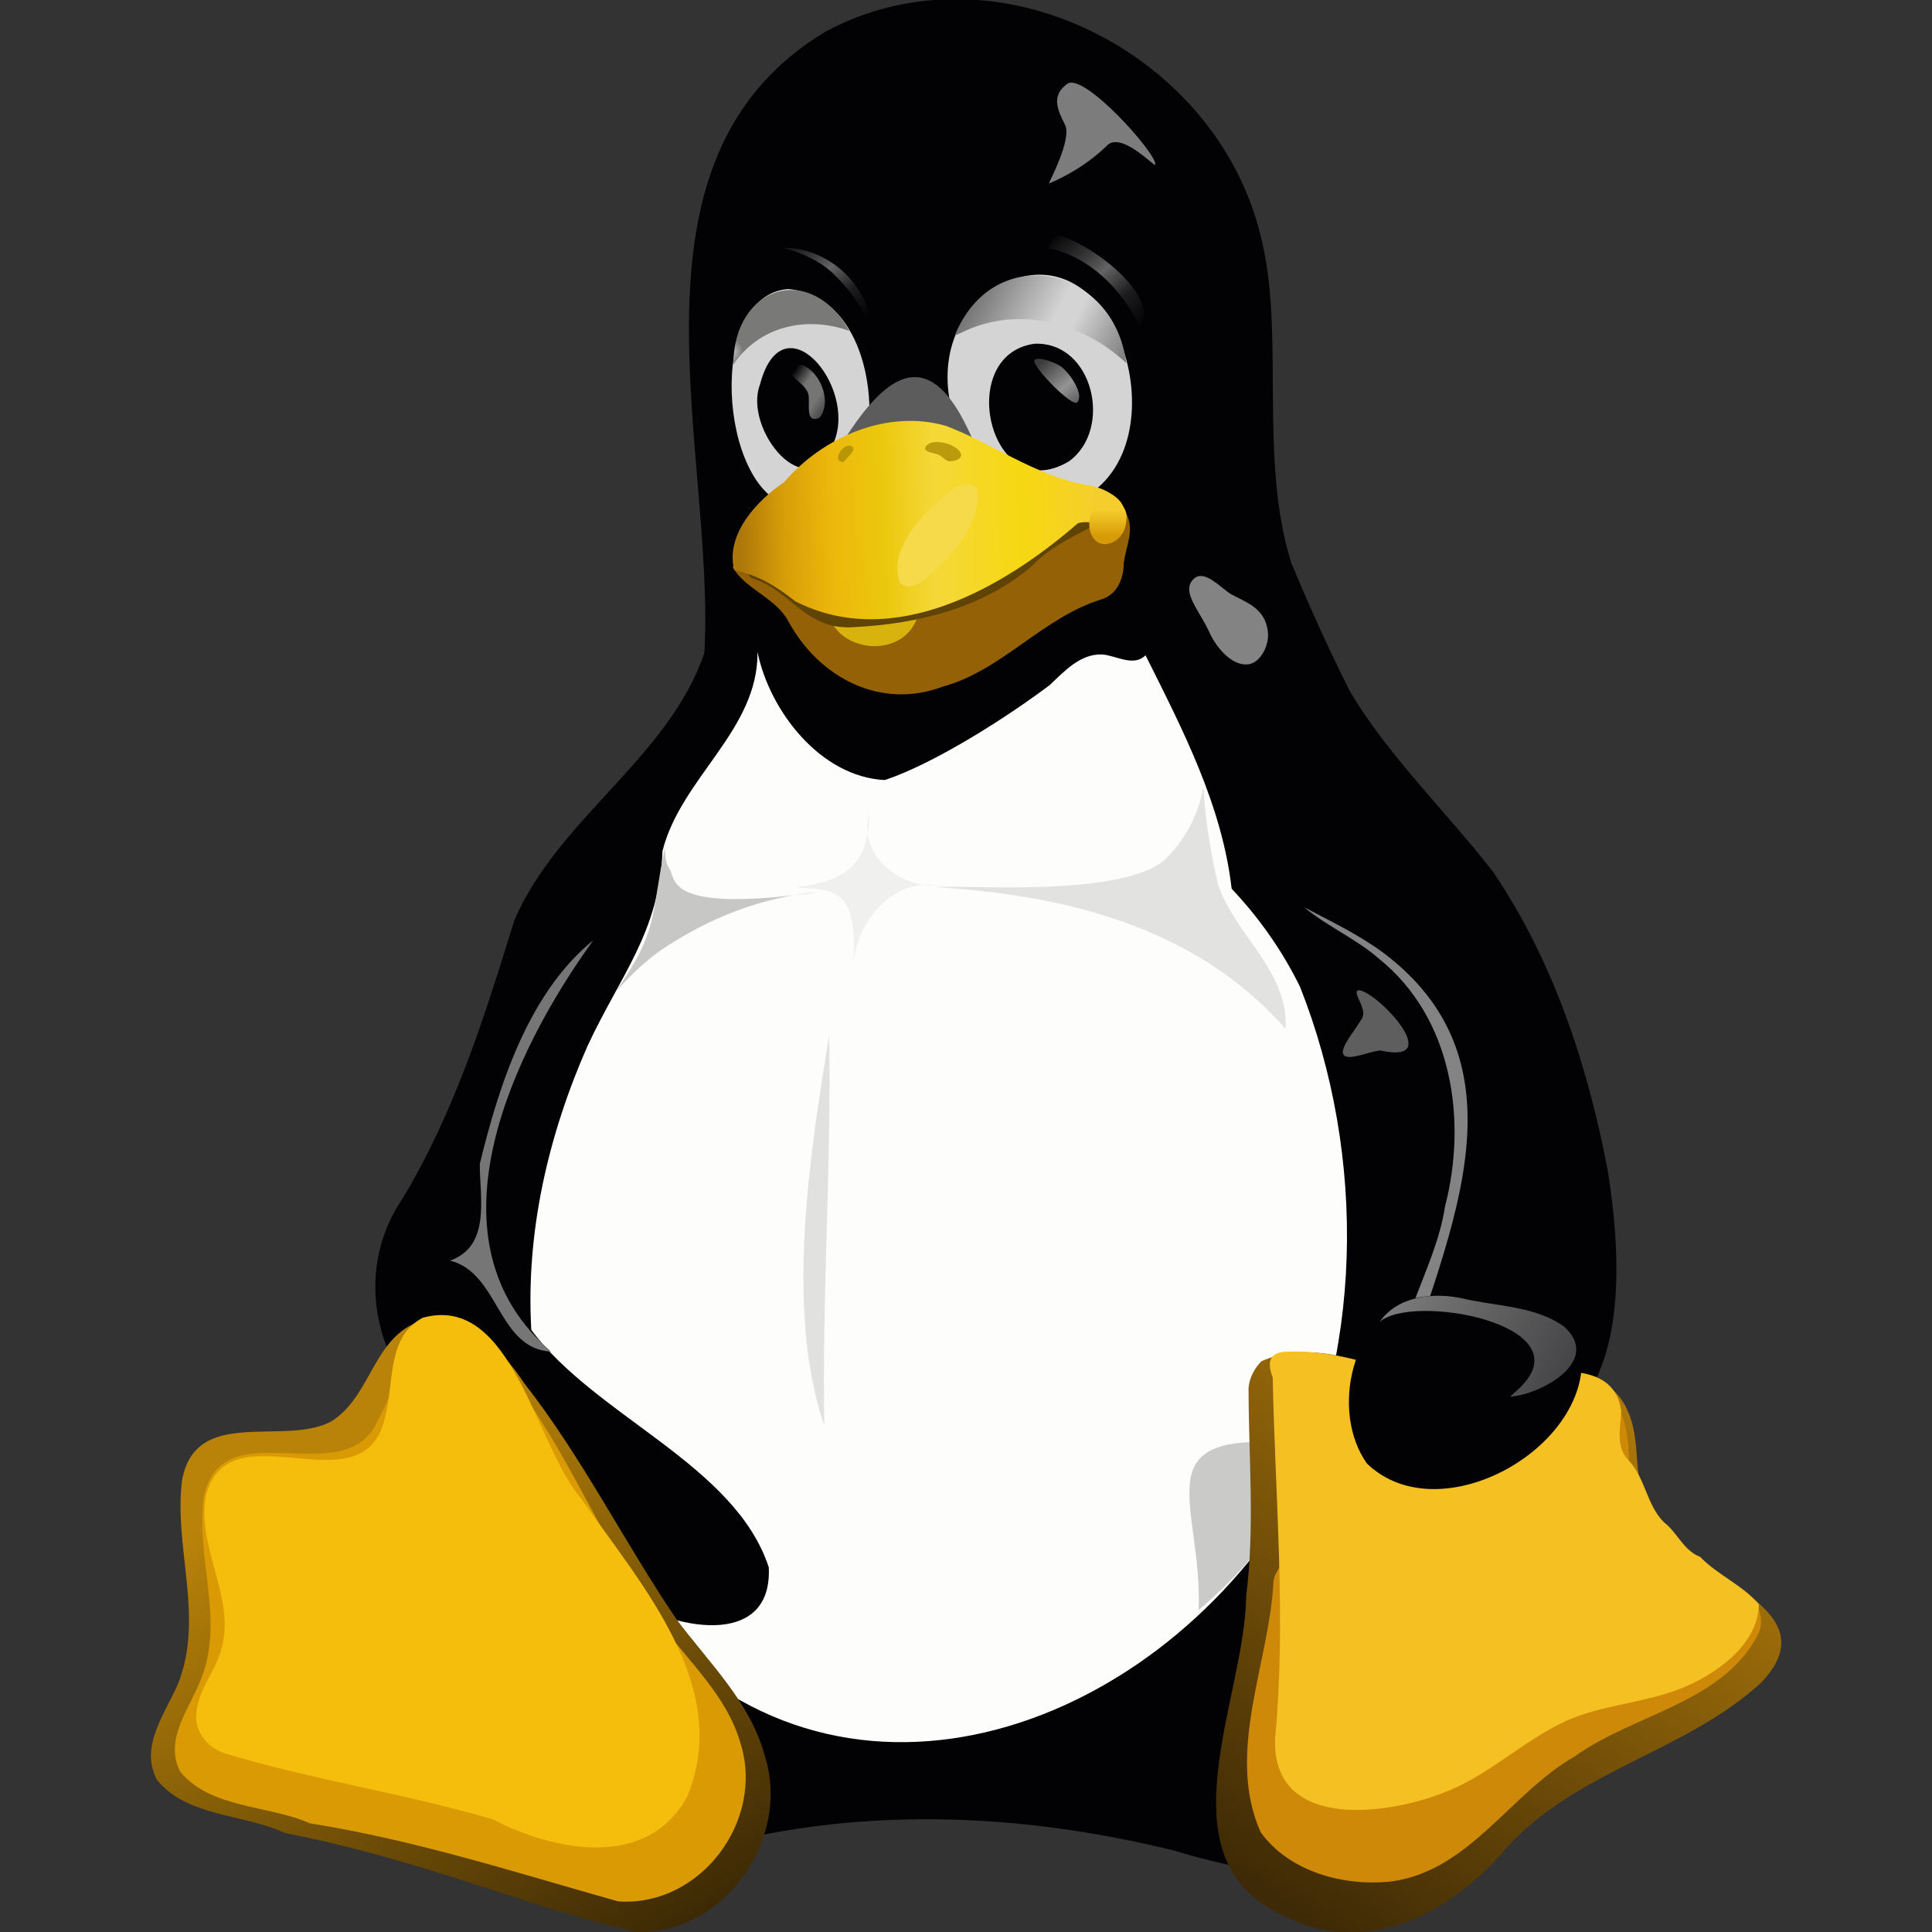 <?xml version="1.0" encoding="utf-8"?>
<!-- Generator: Adobe Illustrator 26.5.0, SVG Export Plug-In . SVG Version: 6.00 Build 0)  -->
<svg version="1.1" id="Calque_1" xmlns="http://www.w3.org/2000/svg" xmlns:xlink="http://www.w3.org/1999/xlink" x="0px" y="0px"
	 width="24px" height="24px" viewBox="0 0 24 24" enable-background="new 0 0 24 24" xml:space="preserve">
<rect x="0" y="0" width="24" height="24" fill="#333333" stroke="none"/>
<path fill="#020204" d="M19.97,14.53c-0.25-1.31-0.68-2.61-1.43-3.71c-0.56-0.72-1.33-1.47-1.78-2.25c-0.26-0.52-0.5-1.05-0.72-1.58
	c-0.41-1.31-0.07-2.87-0.38-4.06c-0.55-2.28-3.29-3.67-5.4-2.54C7.6,1.98,8.89,5.58,8.75,8.11c-0.44,1.3-1.81,2.05-2.36,3.32
	C6.02,12.63,5.65,13.81,5,14.89c-0.45,0.66-0.44,1.5-0.03,2.18c0.16,0.31,3.12,6.11,3.69,5.92c1.93-0.56,3.99-0.48,5.93,0
	c0.59,0.18,1.19,0.29,1.8,0.35c0.16,0.01,2.01-5.34,2.21-5.39C20.28,17.81,20.17,15.77,19.97,14.53z"/>
<path fill="#FDFDFB" d="M16.15,12.26c-0.22-0.45-0.51-0.86-0.85-1.22c-0.12-1.04-0.61-1.98-1.07-2.9c-0.15,0.15-0.37,0-0.54-0.01
	c-0.27-0.01-0.47,0.21-0.65,0.38c-0.53,0.4-1.44,0.98-2.05,1.18C10.19,9.65,9.56,8.83,9.41,8.1c0.01,0.97-0.95,1.56-1.18,2.47
	c-0.04,1.01-0.52,1.54-0.93,2.42c-0.49,1.11-0.77,2.32-0.7,3.53c0.8,1.08,2.53,1.67,2.95,2.95c0.05,1.04-1.25,0.76-1.81,0.35
	c2.32,3.07,6.23,1.92,8.15-0.93C16.95,16.89,16.98,14.36,16.15,12.26z"/>
<path fill="#C7C7C6" enable-background="new    " d="M8.2,11.81c0.59-0.4,1.26-0.67,1.98-0.73c-1.91,0.27-1.78-0.15-1.86-0.28h0
	c-0.05-0.07-0.06-0.17-0.06-0.27c-0.18,0.85-0.07,1.02-0.62,1.8C7.81,12.14,7.99,11.96,8.2,11.81z"/>
<path fill="#E2E2E0" enable-background="new    " d="M14.46,10.69c-0.57,0.46-2.46,0.3-2.84,0.33c1.63,0.1,3.24,0.5,4.35,1.76
	c0.04-0.71-0.62-1.16-0.84-1.79c-0.09-0.4-0.16-0.81-0.18-1.22C14.89,10.12,14.72,10.44,14.46,10.69z"/>
<path fill="#F0F0EE" enable-background="new    " d="M10.8,10.11c-0.01,0.63-0.3,0.84-0.91,0.91c0.22,0.03,0.51,0,0.63,0.23
	c0.11,0.23,0.09,0.49,0.08,0.73c0.04-0.52,0.48-1.07,1.04-0.98C11.17,11.03,10.65,10.61,10.8,10.11z"/>
<path fill="#E1E1DF" enable-background="new    " d="M10.3,12.86c-0.24,1.48-0.55,3.42-0.06,4.85
	C10.21,16.09,10.33,14.47,10.3,12.86z"/>
<path opacity="0.75" fill="#7C7C7C" enable-background="new    " d="M16.88,12.3c0.23,0.02,1.09,0.93,0.27,0.75
	c-0.11,0-0.41,0.14-0.46,0.05c-0.05-0.08,0.13-0.28,0.23-0.45C16.99,12.52,16.78,12.32,16.88,12.3z"/>
<path fill="#7C7C7C" d="M13.26,1.04c-0.21,0.15-0.12,0.33-0.03,0.51c0.09,0.18-0.2,0.71-0.2,0.73c0.26-0.11,0.5-0.26,0.71-0.46
	c0.18-0.22,0.64,0.3,0.61,0.22C14.37,1.91,13.47,0.9,13.26,1.04z"/>
<path fill="#838384" d="M14.83,7.19c-0.17,0.16,0.08,0.4,0.2,0.68c0.08,0.17,0.28,0.42,0.49,0.38c0.15-0.03,0.25-0.25,0.23-0.4
	c-0.03-0.3-0.28-0.37-0.46-0.47C15.15,7.29,14.96,7.07,14.83,7.19z"/>
<path fill="#767676" enable-background="new    " d="M6.78,16.73c-1.51-1.38-0.4-3.68,0.59-5.05c-0.8,0.65-1.17,1.79-1.41,2.78
	c0,0.42,0.14,1.02-0.37,1.2c0.61,0.15,0.59,1.09,1.25,1.13C6.83,16.77,6.8,16.75,6.78,16.73z"/>
<path fill="#838384" d="M17.19,11.84c-0.31-0.23-0.65-0.39-0.99-0.57c0.29,0.24,0.66,0.4,0.93,0.64c0.91,0.73,1.1,2,0.82,3.08
	c-0.12,0.8-0.7,1.54-0.58,2.35C17.87,15.53,19.12,13.3,17.19,11.84z"/>
<linearGradient id="SVGID_1_" gradientUnits="userSpaceOnUse" x1="136.276" y1="-81.341" x2="136.847" y2="-81.933" gradientTransform="matrix(2.126 0 0 -3.857 -281.826 -293.93)">
	<stop  offset="0" style="stop-color:#EBC40C"/>
	<stop  offset="1" style="stop-color:#EBC40C;stop-opacity:0"/>
</linearGradient>
<path fill="url(#SVGID_1_)" d="M6.67,17.64c0.51,1.35,1.47,2.59,2.13,3.86C8.46,20.15,7.34,18.88,6.67,17.64z"/>
<path fill="#CACAC9" d="M16.12,17.94c-1.97-0.2-1.18,0.72-1.23,2.06c0.64-0.54,1.18-1.22,1.42-2.03
	C16.25,17.96,16.18,17.95,16.12,17.94z"/>
<linearGradient id="SVGID_00000098199222890128794770000002169621996504267933_" gradientUnits="userSpaceOnUse" x1="42.071" y1="-32.575" x2="42.626" y2="-31.702" gradientTransform="matrix(6.991 0 0 -7.204 -278.226 -211.094)">
	<stop  offset="0" style="stop-color:#3E2A06"/>
	<stop  offset="1" style="stop-color:#AD780A"/>
</linearGradient>
<path fill="url(#SVGID_00000098199222890128794770000002169621996504267933_)" d="M21.88,20.9c-0.93,0.86-2.3,1.09-3.17,2.06
	c-0.67,0.8-1.74,1.37-2.76,0.84c-1.56-0.69-0.48-2.7-0.47-3.97c0.11-0.86,0.03-1.73,0.03-2.59c0.01-0.12,0.07-0.24,0.16-0.33
	c0.89-0.4,1.87,0.41,2.8,0.28c0.58-0.12,1.48-0.34,1.76,0.36c0.11,0.26,0.09,0.54,0.13,0.81c0.09,0.43,0.42,0.73,0.74,1
	C21.6,19.79,22.59,20.15,21.88,20.9z"/>
<path fill="#CD8907" d="M21.86,20.26c-0.42,0.89-1.55,1.02-2.3,1.56c-0.8,0.46-1.3,1.41-2.26,1.55c-0.59,0.07-1.28-0.11-1.64-0.61
	c-0.44-0.99,0.11-2.1,0.16-3.12c0.07-0.66,3.78-2.49,3.89-2.45c0.53,0.13,0.54,0.74,0.52,1.18c0.02,0.11,0.61,0.89,0.77,1.03
	C21.3,19.65,21.99,19.74,21.86,20.26z"/>
<path fill="#F5C021" d="M20.87,20.98c0.43-0.17,0.97-0.54,0.98-1.05c-0.19-0.23-0.52-0.37-0.73-0.59c-0.21-0.08-0.28-0.3-0.45-0.43
	c-0.22-0.22-0.23-0.56-0.45-0.78c-0.15-0.17-0.09-0.39-0.08-0.6c-0.1-0.74-1.14-0.45-1.65-0.35c-0.85,0.07-1.63-0.42-2.48-0.39
	c-0.23,0-0.28,0.11-0.2,0.32c0.03,1.5,0.17,2.99,0.03,4.48c-0.05,1.18,1.46,0.96,2.19,0.64c0.51-0.22,0.92-0.62,1.42-0.85
	C19.89,21.18,20.4,21.16,20.87,20.98z"/>
<path fill="#020204" d="M19.64,16.75c-0.15-0.38-0.6-0.46-0.95-0.52c-0.36-0.06-0.72-0.18-1.08-0.11c-0.82,0.21-1.09,1.41-0.63,2.06
	C17.89,19.06,19.82,17.96,19.64,16.75z"/>
<linearGradient id="SVGID_00000021813247357020809910000013220937483206037635_" gradientUnits="userSpaceOnUse" x1="17.334" y1="16.02" x2="19.446" y2="17.096">
	<stop  offset="0" style="stop-color:#7C7C7C"/>
	<stop  offset="1" style="stop-color:#454547"/>
</linearGradient>
<path fill="url(#SVGID_00000021813247357020809910000013220937483206037635_)" d="M18.89,17.23c-0.04,0.04-0.09,0.08-0.13,0.12
	c0.4-0.03,1.14-0.45,0.67-0.87c-0.36-0.26-0.84-0.25-1.26-0.35c-0.36-0.08-0.81-0.03-1.03,0.29C17.55,16.06,19.67,16.45,18.89,17.23
	z"/>
<radialGradient id="SVGID_00000110455587062292631040000007931747908049919617_" cx="105.759" cy="-74.72" r="0.357" gradientTransform="matrix(2.713 -0.027 -0.044 -4.149 -274.497 -298.882)" gradientUnits="userSpaceOnUse">
	<stop  offset="0" style="stop-color:#FEFEFC"/>
	<stop  offset="0.75" style="stop-color:#FEFEFC"/>
	<stop  offset="1" style="stop-color:#D4D4D4"/>
</radialGradient>
<path fill="url(#SVGID_00000110455587062292631040000007931747908049919617_)" d="M9.79,3.59C8.77,3.67,8.94,6.07,9.8,6.28
	c0.12,0.03,0.89-0.49,0.94-0.66C10.93,4.88,10.69,3.67,9.79,3.59z"/>
<path fill="#020204" d="M9.44,4.78c-0.21,0.55,0.6,1.56,0.92,0.71C10.65,4.79,9.72,3.7,9.44,4.78z"/>
<linearGradient id="SVGID_00000137832452489787790680000009847887481878468766_" gradientUnits="userSpaceOnUse" x1="670.277" y1="-572.413" x2="671.381" y2="-573.644" gradientTransform="matrix(0.428 0 0 -0.683 -276.981 -386.406)">
	<stop  offset="0" style="stop-color:#757574;stop-opacity:0"/>
	<stop  offset="0.25" style="stop-color:#757574"/>
	<stop  offset="0.5" style="stop-color:#757574"/>
	<stop  offset="1" style="stop-color:#757574;stop-opacity:0"/>
</linearGradient>
<path fill="url(#SVGID_00000137832452489787790680000009847887481878468766_)" d="M9.83,4.65C9.89,4.73,10,4.78,10.04,4.89
	c0.03,0.11-0.05,0.38,0.14,0.3c0.15-0.18,0.03-0.53-0.18-0.64C9.92,4.5,9.78,4.53,9.83,4.65z"/>
<radialGradient id="SVGID_00000172434924081771484970000017107049005174328489_" cx="9.078" cy="4.369" r="0.157" gradientUnits="userSpaceOnUse">
	<stop  offset="0" style="stop-color:#C8C8C8"/>
	<stop  offset="1" style="stop-color:#797978"/>
</radialGradient>
<path fill="url(#SVGID_00000172434924081771484970000017107049005174328489_)" d="M9.11,4.53c0.32-0.48,0.91-0.61,1.44-0.42
	C10.06,3.24,9.11,3.56,9.11,4.53z"/>
<linearGradient id="SVGID_00000061454957528802989520000009594739682408616864_" gradientUnits="userSpaceOnUse" x1="254.176" y1="-375.462" x2="255.073" y2="-376.48" gradientTransform="matrix(1.132 0 0 -1.018 -277.798 -379.456)">
	<stop  offset="0" style="stop-color:#646464;stop-opacity:0"/>
	<stop  offset="0.31" style="stop-color:#646464;stop-opacity:0.58"/>
	<stop  offset="0.47" style="stop-color:#646464"/>
	<stop  offset="0.73" style="stop-color:#646464;stop-opacity:0.259"/>
	<stop  offset="1" style="stop-color:#646464;stop-opacity:0"/>
</linearGradient>
<path fill="url(#SVGID_00000061454957528802989520000009594739682408616864_)" d="M10.38,3.43c0.2,0.19,0.35,0.42,0.45,0.67
	c-0.03-0.56-0.55-1.04-1.12-1.02C9.9,3.11,10.22,3.25,10.38,3.43z"/>
<radialGradient id="SVGID_00000116205252239595106760000014964959372945753015_" cx="97.277" cy="-102.49" r="0.445" gradientTransform="matrix(2.864 -0.089 -0.102 -3.285 -272.248 -322.253)" gradientUnits="userSpaceOnUse">
	<stop  offset="0" style="stop-color:#FEFEFC"/>
	<stop  offset="0.75" style="stop-color:#FEFEFC"/>
	<stop  offset="1" style="stop-color:#D4D4D4"/>
</radialGradient>
<path fill="url(#SVGID_00000116205252239595106760000014964959372945753015_)" d="M12.34,3.59c-1.22,0.81-0.31,3,1.14,2.58
	C14.71,5.46,13.83,2.69,12.34,3.59z"/>
<path fill="#020204" d="M12.85,4.27c-1,0.14-0.55,2.05,0.43,1.46C13.83,5.33,13.58,4.24,12.85,4.27L12.85,4.27z"/>
<linearGradient id="SVGID_00000160880624119759918710000000980349893014845353_" gradientUnits="userSpaceOnUse" x1="509.331" y1="-709.867" x2="510.293" y2="-711.025" gradientTransform="matrix(0.564 0 0 -0.555 -274.095 -389.667)">
	<stop  offset="0" style="stop-color:#949494;stop-opacity:0.388"/>
	<stop  offset="0.5" style="stop-color:#949494"/>
	<stop  offset="1" style="stop-color:#949494;stop-opacity:0.388"/>
</linearGradient>
<path fill="url(#SVGID_00000160880624119759918710000000980349893014845353_)" d="M13.38,5c0.09-0.09-0.07-0.34-0.19-0.44
	c-0.09-0.07-0.35-0.15-0.34-0.07C12.86,4.59,13.31,5.05,13.38,5z"/>
<linearGradient id="SVGID_00000110462323870744534550000012094239348447205037_" gradientUnits="userSpaceOnUse" x1="12.126" y1="3.61" x2="13.939" y2="4.552">
	<stop  offset="0" style="stop-color:#747474"/>
	<stop  offset="0.13" style="stop-color:#8C8C8C"/>
	<stop  offset="0.25" style="stop-color:#A4A4A4"/>
	<stop  offset="0.5" style="stop-color:#D4D4D4"/>
	<stop  offset="0.62" style="stop-color:#D4D4D4"/>
	<stop  offset="1" style="stop-color:#7C7C7C"/>
</linearGradient>
<path fill="url(#SVGID_00000110462323870744534550000012094239348447205037_)" d="M12.14,4.05c0.65-0.22,1.36,0,1.85,0.46
	c-0.15-1.21-1.65-1.53-2.13-0.34C11.95,4.13,12.05,4.08,12.14,4.05z"/>
<linearGradient id="SVGID_00000044139836080668833660000006652157966107344773_" gradientUnits="userSpaceOnUse" x1="231.277" y1="-331.937" x2="232.204" y2="-332.886" gradientTransform="matrix(1.244 0 0 -1.143 -274.6 -376.502)">
	<stop  offset="0" style="stop-color:#646464;stop-opacity:0"/>
	<stop  offset="0.31" style="stop-color:#646464;stop-opacity:0.58"/>
	<stop  offset="0.47" style="stop-color:#646464"/>
	<stop  offset="0.73" style="stop-color:#646464;stop-opacity:0.259"/>
	<stop  offset="1" style="stop-color:#646464;stop-opacity:0"/>
</linearGradient>
<path fill="url(#SVGID_00000044139836080668833660000006652157966107344773_)" d="M13.12,2.92c-0.04,0.05-0.07,0.1-0.1,0.16
	c0.52,0.11,0.92,0.52,1.14,0.98C14.43,3.67,13.51,2.99,13.12,2.92z"/>
<radialGradient id="SVGID_00000137120549967190547670000002722318401678602647_" cx="-3.49" cy="-279.594" r="0.334" gradientTransform="matrix(1.468 -1.066 -0.968 -1.33 -254.415 -373.726)" gradientUnits="userSpaceOnUse">
	<stop  offset="0" style="stop-color:#020204"/>
	<stop  offset="0.73" style="stop-color:#020204"/>
	<stop  offset="1" style="stop-color:#5C5C5C"/>
</radialGradient>
<path fill="url(#SVGID_00000137120549967190547670000002722318401678602647_)" d="M10.47,5.49c0.56-0.89,1.09-1.22,1.6-0.06
	C12.15,5.51,10.39,5.58,10.47,5.49z"/>
<radialGradient id="SVGID_00000090264293291501049320000010559295135063828414_" cx="46.797" cy="-260.034" r="0.964" gradientTransform="matrix(2.255 -0.928 -0.651 -1.581 -265.5 -364.861)" gradientUnits="userSpaceOnUse">
	<stop  offset="0" style="stop-color:#D2940A"/>
	<stop  offset="0.75" style="stop-color:#D89C08"/>
	<stop  offset="0.87" style="stop-color:#B67E07"/>
	<stop  offset="1" style="stop-color:#946106"/>
</radialGradient>
<path fill="url(#SVGID_00000090264293291501049320000010559295135063828414_)" d="M9.1,7.04c0.15,0.28,0.54,0.38,0.7,0.69
	c0.38,0.69,1.14,1.09,1.91,0.8c0.74-0.2,1.25-0.87,1.99-1.09c0.19-0.07,0.26-0.27,0.26-0.45C13.99,6.78,14.09,6.59,14,6.4
	c-0.04-0.07-0.1-0.13-0.17-0.17C13.76,6.19,9.12,6.99,9.1,7.04z"/>
<path fill="#D9B30D" d="M10.3,7.37c-0.17,0.71,0.94,0.92,1.11,0.25C11.47,7.15,10.46,7.09,10.3,7.37z"/>
<path fill="#604405" d="M13.53,6.56c0.05-0.03,0.03-0.1-0.01-0.14C13.51,6.4,9.29,7.04,9.29,7.07C9.28,7.12,9.31,7.18,9.36,7.19
	c0.47,0.15,0.65,0.65,1.26,0.6c0.78-0.04,1.6-0.24,2.2-0.76C13.02,6.82,13.28,6.69,13.53,6.56z"/>
<linearGradient id="SVGID_00000038388393385197948000000002228861304970147253_" gradientUnits="userSpaceOnUse" x1="59.825" y1="-142.061" x2="60.76" y2="-142.047" gradientTransform="matrix(4.87 0 0 -2.45 -282.148 -341.532)">
	<stop  offset="0" style="stop-color:#AD780A"/>
	<stop  offset="0.12" style="stop-color:#D89E08"/>
	<stop  offset="0.25" style="stop-color:#EDB80B"/>
	<stop  offset="0.39" style="stop-color:#EBC80D"/>
	<stop  offset="0.53" style="stop-color:#F5D838"/>
	<stop  offset="0.77" style="stop-color:#F6D811"/>
	<stop  offset="1" style="stop-color:#F5CD31"/>
</linearGradient>
<path fill="url(#SVGID_00000038388393385197948000000002228861304970147253_)" d="M9.74,5.99C9.4,6.22,9.01,6.64,9.12,7.08
	c0.3,0.07,0.51,0.19,0.76,0.39c1.22,0.62,2.59-0.17,3.51-0.97c0.16-0.05,0.32,0.06,0.47,0c0.31-0.23-0.17-0.47-0.39-0.48
	c-0.62-0.12-1.14-0.51-1.72-0.73C11.02,5.08,10.22,5.43,9.74,5.99z"/>
<path fill="#F6DA4A" d="M12.13,6.07c-0.08-0.1-0.23-0.04-0.32,0.03c-0.32,0.25-0.79,0.71-0.63,1.14c0.11,0.1,0.26,0.01,0.35-0.08
	C11.82,6.9,12.22,6.48,12.13,6.07z"/>
<radialGradient id="SVGID_00000141422295674120756130000014123488640201362583_" cx="1343.251" cy="-1850.531" r="0.605" gradientTransform="matrix(0.213 0 0 -0.218 -275.278 -396.611)" gradientUnits="userSpaceOnUse">
	<stop  offset="0" style="stop-color:#3A2903"/>
	<stop  offset="0.55" style="stop-color:#735208"/>
	<stop  offset="1" style="stop-color:#AC8C04"/>
</radialGradient>
<path opacity="0.8" fill="url(#SVGID_00000141422295674120756130000014123488640201362583_)" enable-background="new    " d="
	M10.57,5.54c-0.1-0.04-0.25,0.2-0.09,0.2C10.53,5.67,10.66,5.58,10.57,5.54z"/>
<radialGradient id="SVGID_00000154421807972604905950000017579866633002482100_" cx="1191.377" cy="-2888.165" r="1.084" gradientTransform="matrix(0.241 0 0 -0.14 -279.671 -401.273)" gradientUnits="userSpaceOnUse">
	<stop  offset="0" style="stop-color:#3A2903"/>
	<stop  offset="0.55" style="stop-color:#735208"/>
	<stop  offset="1" style="stop-color:#AC8C04"/>
</radialGradient>
<path opacity="0.8" fill="url(#SVGID_00000154421807972604905950000017579866633002482100_)" enable-background="new    " d="
	M11.49,5.57c0.02,0.06,0.11,0.05,0.17,0.08c0.06,0.03,0.09,0.08,0.14,0.08c0.05,0,0.13-0.02,0.14-0.07
	C11.94,5.52,11.54,5.41,11.49,5.57z"/>
<linearGradient id="SVGID_00000156545902012048703550000005677848426579856293_" gradientUnits="userSpaceOnUse" x1="614.558" y1="-692.278" x2="614.558" y2="-692.867" gradientTransform="matrix(0.467 0 0 -0.569 -273.312 -387.576)">
	<stop  offset="0" style="stop-color:#F5CE2D"/>
	<stop  offset="1" style="stop-color:#D79B08"/>
</linearGradient>
<path fill="url(#SVGID_00000156545902012048703550000005677848426579856293_)" d="M13.99,6.48c-0.01,0.15-0.12,0.27-0.26,0.28
	c-0.22,0-0.26-0.34-0.11-0.48C13.77,6.09,14.04,6.26,13.99,6.48z"/>
<linearGradient id="SVGID_00000170986335238335676800000008811614306002672001_" gradientUnits="userSpaceOnUse" x1="38.419" y1="-28.843" x2="38.92" y2="-29.693" gradientTransform="matrix(7.7 0 0 -7.614 -292.2 -201.268)">
	<stop  offset="0" style="stop-color:#B98309"/>
	<stop  offset="1" style="stop-color:#382605"/>
</linearGradient>
<path fill="url(#SVGID_00000170986335238335676800000008811614306002672001_)" d="M5.15,16.44c0.57-0.22,1.07,0.3,1.36,0.74
	c0.72,0.92,1.24,1.97,1.89,2.93c0.4,0.54,0.92,1.03,1.1,1.7C9.83,22.84,9,24.04,7.89,24c-1.46-0.35-2.62-0.89-4.35-1.23
	c-0.52-0.24-1.22-0.2-1.59-0.66c-0.22-0.41,0.1-0.82,0.26-1.19c0.33-0.82-0.05-1.69,0.05-2.52c0.16-0.94,1.26-0.43,1.85-0.74
	C4.59,17.37,4.63,16.67,5.15,16.44z"/>
<path fill="#D99A03" d="M5.36,16.66c0.24-0.1,0.52-0.02,0.71,0.14c0.91,0.96,1.34,2.29,2.12,3.35c0.36,0.49,0.84,0.91,1.01,1.51
	c0.3,0.96-0.5,2.03-1.52,1.96c-1.28-0.36-2.51-0.76-3.83-0.97c-0.52-0.23-1.23-0.18-1.61-0.64c-0.21-0.4,0.12-0.79,0.26-1.16
	c0.29-0.73-0.07-1.5,0.03-2.25c0.23-1.12,1.77-0.02,2.17-0.97C4.89,17.32,4.96,16.78,5.36,16.66z"/>
<path fill="#F5BD0C" d="M5.25,16.37c1.12-0.31,1.4,1.6,1.98,2.26c0.73,1.05,1.87,2.32,1.31,3.68c-0.49,0.92-1.65,0.69-2.42,0.29
	c-1.09-0.32-2.24-0.49-3.33-0.82c-0.21-0.07-0.38-0.27-0.35-0.5c0.02-0.28,0.22-0.5,0.3-0.76c0.21-0.66-0.31-1.29-0.18-1.95
	c0.29-1.1,1.95,0.2,2.22-0.95C4.9,17.18,4.8,16.61,5.25,16.37L5.25,16.37z"/>
</svg>
